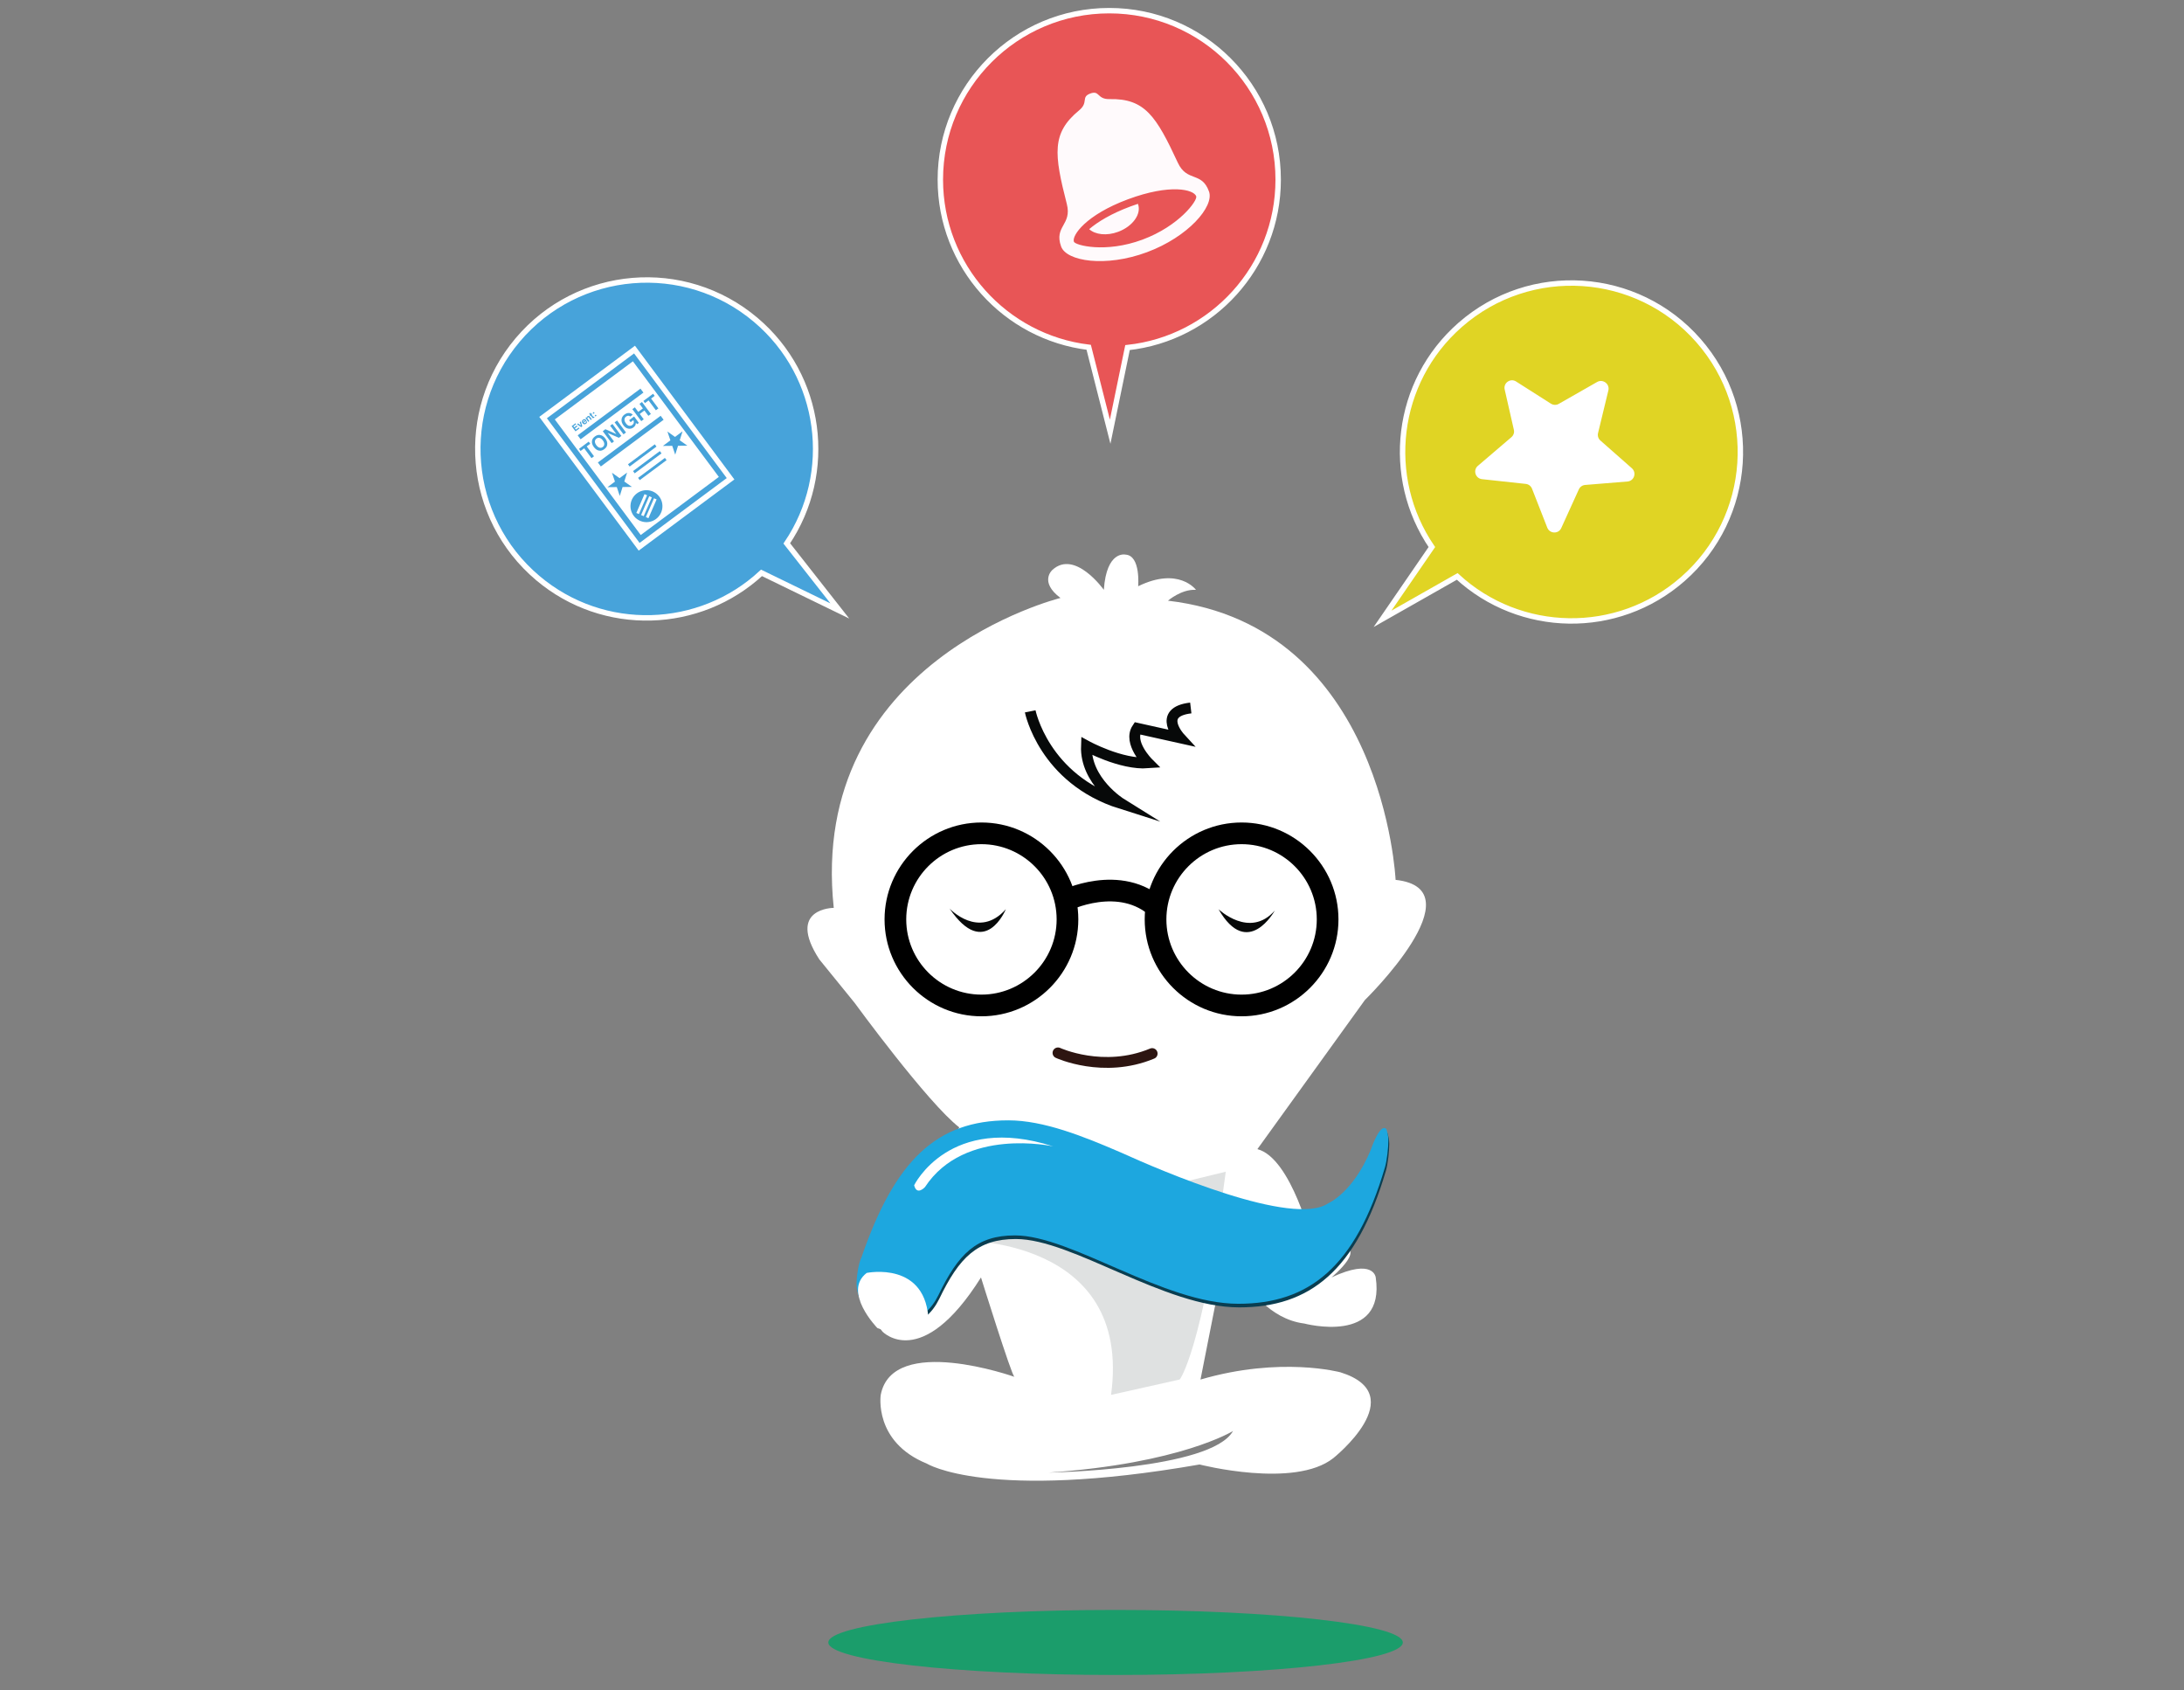 <?xml version="1.0" encoding="utf-8"?>
<!-- Generator: Adobe Illustrator 16.0.0, SVG Export Plug-In . SVG Version: 6.00 Build 0)  -->
<!DOCTYPE svg PUBLIC "-//W3C//DTD SVG 1.1//EN" "http://www.w3.org/Graphics/SVG/1.1/DTD/svg11.dtd">
<svg version="1.1" xmlns="http://www.w3.org/2000/svg" xmlns:xlink="http://www.w3.org/1999/xlink" x="0px" y="0px" width="486px"
	 height="376px" viewBox="0 0 486 376" enable-background="new 0 0 486 376" xml:space="preserve">
<rect x="0" y="0" width="486" height="376" fill="#808080" stroke="none"/>
<g id="Layer_4">
	<path fill="#FFFFFF" d="M277.795,286.002c0,0,4.421,7.438,12.462,8.442c0,0,18.091,4.824,15.88-10.251c0,0-0.403-4.429-9.85-0.006
		c0,0,9.248-7.637,0.402-6.834l-4.624-0.603c0,0-4.621-19.098-12.261-21.107l23.92-33.169c0,0,25.328-24.725,6.835-26.733
		c0,0-2.614-56.479-50.654-62.108c0,0,3.014-2.613,6.23-2.411c0,0-3.818-5.226-12.864-0.804c0,0,0.603-6.834-2.814-7.035
		c0,0-4.221-1.014-4.824,7.835c0,0-6.431-9.045-11.457-4.422c0,0-3.015,2.613,1.809,6.231c0,0-56.282,13.867-50.453,68.943
		c0,0-10.653,0.002-3.216,11.459l7.839,9.647c0,0,16.281,22.31,23.316,27.736c0,0-24.925,36.392-17.085,45.437
		c0,0,8.643,9.046,21.91-12.061c0,0,6.834,21.911,7.438,22.112c0,0-27.136-9.645-29.75,4.024c0,0-1.608,10.451,10.251,15.275
		c0,0,13.467,8.442,60.705,0.201c0,0,21.106,5.427,29.749-1.407c0,0,17.688-14.069,1.607-19.096c0,0-13.265-3.619-31.155,1.608
		l3.215-16.282C270.356,290.625,273.172,282.586,277.795,286.002z M274.378,318.354c-4.824,8.645-41.006,9.247-41.006,9.247
		C262.719,325.593,274.378,318.354,274.378,318.354z"/>
	<path fill="#DFE1E1" d="M213.271,275.94c0,0,38.796-1.006,33.97,34.373l15.276-3.417c0,0,5.024-6.23,10.251-46.231l-59.498,14.473"
		/>
	<path fill="#0A3E51" d="M305.221,256.644c-3.986,9.54-9.42,11.834-9.42,11.834c-7.858,5.41-37.192-7.208-46.088-11.246
		c-8.471-3.658-17.278-7.19-25.141-7.19c-15.951,0-25.225,8.903-32.645,30.419c-0.742,1.485-1.113,4.452-1.113,5.938
		c0,4.821,4.452,8.53,9.274,8.53c4.823,0,7.419-2.967,8.904-5.934c4.451-9.275,8.531-13.356,17.063-13.356
		c12.612,0,33.017,15.21,49.708,15.21c15.58,0,26.074-7.999,32.646-30.418c0.431-1.469,0.741-4.452,0.741-5.937
		c0-0.876-0.177-1.697-0.429-2.483C307.303,250.419,305.221,256.644,305.221,256.644z"/>
	<path fill="#1DA7DF" d="M305.021,255.841c-3.986,9.54-9.42,11.833-9.42,11.833c-7.858,5.411-37.192-7.208-46.089-11.245
		c-8.471-3.658-17.277-7.19-25.141-7.19c-15.951,0-25.225,8.902-32.646,30.418c-0.741,1.485-1.112,4.452-1.112,5.938
		c0,4.822,4.452,8.53,9.274,8.53s7.419-2.967,8.904-5.934c4.452-9.274,8.531-13.355,17.064-13.355
		c12.612,0,33.017,15.21,49.708,15.21c15.58,0,26.074-8,32.646-30.419c0.432-1.469,0.742-4.452,0.742-5.936
		c0-0.877-0.177-1.697-0.429-2.484C307.103,249.616,305.021,255.841,305.021,255.841z"/>
	<path fill="#FFFFFF" d="M203.422,263.68c0,0,7.838-16.081,30.955-8.644c0,0-19.699-4.423-28.543,9.046
		C205.834,264.082,204.025,266.092,203.422,263.68z"/>
	<path fill="none" stroke="#070909" stroke-width="2.412" stroke-miterlimit="10" d="M229.251,158.253
		c0,0,3.015,15.076,20.201,20.503c0,0-7.99-4.975-7.688-12.814c0,0,7.688,4.221,13.719,3.769c0,0-4.522-4.523-2.412-7.689
		l9.498,2.111c0,0-5.276-5.729,2.412-6.633"/>
	<path fill="#070909" d="M211.311,202.123c0,0,6.482,6.935,12.513,0.151C223.824,202.274,219.15,213.731,211.311,202.123z"/>
	<path fill="#070909" d="M271.161,202.274c0,0,6.935,6.633,12.513,0.301C283.674,202.575,277.644,213.581,271.161,202.274z"/>
	<path fill="none" stroke="#2D1511" stroke-width="2.412" stroke-linecap="round" stroke-miterlimit="10" d="M235.432,234.234
		c0,0,10.1,4.674,20.955,0.15"/>
	<g>
		<path d="M218.396,226.094c-11.887,0-21.558-9.671-21.558-21.559c0-11.887,9.671-21.558,21.558-21.558
			c11.888,0,21.558,9.671,21.558,21.558C239.955,216.423,230.284,226.094,218.396,226.094z M218.396,187.801
			c-9.227,0-16.734,7.507-16.734,16.734s7.507,16.734,16.734,16.734c9.228,0,16.734-7.508,16.734-16.734
			S227.624,187.801,218.396,187.801z"/>
	</g>
	<g>
		<path d="M276.287,226.094c-11.888,0-21.559-9.671-21.559-21.559c0-11.887,9.671-21.558,21.559-21.558
			c11.887,0,21.558,9.671,21.558,21.558C297.845,216.423,288.174,226.094,276.287,226.094z M276.287,187.801
			c-9.227,0-16.734,7.507-16.734,16.734s7.508,16.734,16.734,16.734s16.733-7.508,16.733-16.734S285.514,187.801,276.287,187.801z"
			/>
	</g>
	<path fill="none" stroke="#000000" stroke-width="4.824" stroke-miterlimit="10" d="M236.789,200.465
		c0,0,12.513-6.332,21.105,1.81"/>
	<path fill="#FFFFFF" d="M195.238,295.444c0,0-7.837-8.039-2.374-12.261c0,0,13.535-2.814,13.773,11.055
		C206.637,294.238,204.262,298.861,195.238,295.444z"/>
	<path fill="#E85556" stroke="#FFFFFF" stroke-width="1.206" stroke-miterlimit="10" d="M284.429,39.96
		c0-20.759-16.829-37.588-37.589-37.588s-37.589,16.829-37.589,37.588c0,19.211,14.414,35.044,33.015,37.302l4.774,18.78
		l3.862-18.715C269.75,75.302,284.429,59.348,284.429,39.96z"/>
	<path fill="#FFFAFC" d="M262.106,36.21c-4.825-10.384-7.333-14.327-15.217-14.164c-2.81,0.058-2.132-2.034-4.274-1.24
		c-2.141,0.793-0.304,1.955-2.494,3.751c-6.142,5.042-5.576,9.706-2.726,20.821c1.201,4.683-2.894,4.913-1.273,9.45
		c1.182,3.31,9.897,4.696,19.098,1.282c9.197-3.413,15.003-10.186,13.82-13.494C267.421,38.077,264.142,40.583,262.106,36.21
		L262.106,36.21z M254.221,53.314c-8.215,3.049-14.965,1.256-15.25,0.459c-0.492-1.374,2.651-5.959,12.043-9.443
		s14.633-2.193,15.18-0.657C266.519,44.578,262.437,50.267,254.221,53.314L254.221,53.314z M251.582,45.921
		c-4.295,1.593-7.281,3.416-9.21,5.056c1.357,1.235,3.906,1.538,6.445,0.595c3.233-1.198,5.215-3.951,4.431-6.148
		c-0.008-0.026-0.022-0.049-0.033-0.076C252.686,45.524,252.143,45.712,251.582,45.921L251.582,45.921z M251.582,45.921"/>
	<path fill="#E0D424" stroke="#FFFFFF" stroke-width="1.206" stroke-miterlimit="10" d="M374.472,128.818
		c15.611-13.684,17.172-37.432,3.488-53.043s-37.433-17.174-53.044-3.49c-14.446,12.663-16.852,33.938-6.288,49.415l-10.976,15.97
		l16.618-9.433C338.22,141.076,359.893,141.598,374.472,128.818z"/>
	<path fill="#47A3DA" stroke="#FFFFFF" stroke-width="1.206" stroke-miterlimit="10" d="M168.175,71.164
		c-15.857-13.398-39.573-11.403-52.971,4.453c-13.398,15.856-11.405,39.573,4.452,52.971c14.674,12.399,36.07,11.608,49.801-1.144
		l17.427,8.474L175.08,120.89C185.697,105.184,182.985,83.675,168.175,71.164z"/>
	<path fill="#FFFFFF" d="M355.402,84.979l-8.533,4.868c-0.536,0.308-1.197,0.294-1.742-0.042l-7.747-4.931
		c-1.264-0.824-2.892,0.32-2.544,1.789l2.039,8.943c0.156,0.611-0.077,1.254-0.55,1.655l-7.468,6.38
		c-1.112,0.952-0.544,2.781,0.911,2.953l9.752,1.057c0.632,0.071,1.146,0.463,1.388,1.048l3.408,8.7
		c0.548,1.363,2.486,1.438,3.104,0.078l3.914-8.608c0.258-0.561,0.786-0.931,1.399-0.984l9.426-0.769
		c1.49-0.123,2.088-1.949,0.975-2.948l-7.006-6.169c-0.472-0.424-0.663-1.041-0.518-1.659l2.307-9.533
		C358.227,85.393,356.674,84.256,355.402,84.979L355.402,84.979z M355.402,84.979"/>
	<g>
		<path fill="#FFFFFF" d="M120.006,92.745l22.121,29.749l21.292-15.833l-22.121-29.749L120.006,92.745z M161.72,106.358
			l-19.396,14.423l-20.622-27.732l19.396-14.423L161.72,106.358z M130.185,93.59l-0.387,0.287c-0.032-0.06-0.046-0.118-0.039-0.177
			c0.009-0.055,0.041-0.103,0.098-0.145c0.054-0.04,0.109-0.058,0.166-0.054C130.083,93.506,130.136,93.535,130.185,93.59
			L130.185,93.59z M134.126,99.445c-0.222,0.165-0.457,0.214-0.711,0.15c-0.25-0.065-0.489-0.248-0.712-0.548
			c-0.222-0.299-0.328-0.58-0.319-0.839c0.013-0.261,0.127-0.472,0.349-0.637c0.221-0.165,0.456-0.213,0.705-0.146
			c0.253,0.067,0.49,0.25,0.711,0.547c0.223,0.3,0.33,0.58,0.32,0.839C134.461,99.07,134.347,99.281,134.126,99.445L134.126,99.445z
			 M140.84,80.379l-17.382,12.926l19.125,25.719l17.382-12.926L140.84,80.379z M147.016,92.499l0.658,0.884l-13.972,10.39
			l-0.658-0.885L147.016,92.499z M132.152,99.458c-0.361-0.487-0.501-0.952-0.413-1.399c0.047-0.355,0.261-0.675,0.643-0.958
			c0.38-0.283,0.747-0.396,1.102-0.339c0.451,0.046,0.859,0.312,1.221,0.799c0.356,0.479,0.494,0.946,0.414,1.399
			c-0.047,0.357-0.26,0.676-0.641,0.959c-0.382,0.284-0.749,0.396-1.104,0.339C132.914,100.204,132.507,99.935,132.152,99.458
			L132.152,99.458z M136.113,98.585l-1.98-2.662l0.583-0.433l2.438,1.07l-1.38-1.856l0.518-0.386l1.98,2.663l-0.555,0.413
			l-2.49-1.083l1.405,1.89L136.113,98.585z M138.749,96.625l-1.98-2.663l0.553-0.411l1.98,2.663L138.749,96.625z M140.035,94.726
			c0.252,0.025,0.471-0.034,0.661-0.174c0.187-0.139,0.303-0.306,0.341-0.502c0.037-0.195,0.009-0.393-0.091-0.584l-0.617,0.459
			l-0.331-0.445l1.109-0.825l1.062,1.428l-0.369,0.274l-0.304-0.289c-0.013,0.204-0.042,0.363-0.089,0.479
			c-0.08,0.201-0.226,0.379-0.44,0.538c-0.354,0.264-0.733,0.355-1.14,0.279c-0.419-0.071-0.785-0.322-1.101-0.747
			c-0.32-0.43-0.46-0.864-0.415-1.297c0.044-0.439,0.262-0.803,0.65-1.091c0.339-0.252,0.674-0.368,1.009-0.349
			c0.332,0.02,0.609,0.146,0.829,0.38l-0.546,0.406c-0.18-0.149-0.376-0.203-0.593-0.151c-0.12,0.028-0.238,0.085-0.349,0.168
			c-0.214,0.159-0.331,0.372-0.348,0.637c-0.019,0.262,0.093,0.556,0.334,0.881C139.539,94.526,139.785,94.702,140.035,94.726
			L140.035,94.726z M143.061,90.861l-0.755-1.015l0.553-0.412l1.98,2.662l-0.554,0.412l-0.884-1.189l-1.035,0.77l0.884,1.19
			l-0.553,0.411l-1.98-2.662l0.554-0.412l0.755,1.016L143.061,90.861z M145.95,91.271l-1.629-2.19l-0.799,0.594l-0.351-0.473
			l2.156-1.604l0.352,0.473l-0.797,0.592l1.628,2.19L145.95,91.271z M131.898,91.835l0.239-0.177l0.176,0.236l-0.239,0.178
			L131.898,91.835z M132.337,92.425l0.238-0.178l0.174,0.234l-0.238,0.177L132.337,92.425z M131.298,92.243l-0.179-0.241
			l0.221-0.164l0.179,0.241l0.14-0.105l0.119,0.16l-0.14,0.104l0.336,0.453c0.025,0.034,0.048,0.053,0.062,0.057
			c0.016,0,0.046-0.014,0.094-0.049c0.004-0.003,0.014-0.011,0.022-0.017c0.006-0.005,0.012-0.014,0.02-0.019l0.125,0.169
			l-0.106,0.083c-0.103,0.083-0.188,0.117-0.257,0.106c-0.042-0.006-0.085-0.038-0.125-0.091l-0.393-0.528l-0.122,0.09l-0.118-0.16
			L131.298,92.243z M130.276,92.991l0.219-0.163l0.094,0.126c-0.006-0.064-0.002-0.117,0.01-0.157
			c0.019-0.067,0.065-0.128,0.136-0.181c0.088-0.066,0.179-0.094,0.268-0.092c0.091,0.004,0.177,0.063,0.255,0.169l0.43,0.578
			l-0.229,0.17l-0.388-0.521c-0.034-0.045-0.066-0.073-0.097-0.089c-0.052-0.03-0.111-0.021-0.172,0.025
			c-0.077,0.057-0.104,0.127-0.086,0.212c0.011,0.046,0.037,0.096,0.077,0.149l0.344,0.463l-0.224,0.167L130.276,92.991z
			 M129.502,93.716c0.021-0.137,0.09-0.255,0.215-0.348c0.076-0.057,0.154-0.091,0.233-0.107c0.082-0.019,0.162-0.014,0.243,0.013
			c0.072,0.026,0.138,0.069,0.2,0.126c0.035,0.036,0.081,0.092,0.136,0.167l-0.625,0.464c0.066,0.084,0.14,0.121,0.222,0.113
			c0.051-0.003,0.1-0.025,0.15-0.062c0.049-0.036,0.081-0.08,0.094-0.131c0.008-0.024,0.007-0.055,0.002-0.093l0.229-0.17
			c0.034,0.056,0.042,0.128,0.031,0.217c-0.013,0.141-0.09,0.263-0.228,0.365c-0.113,0.085-0.239,0.124-0.381,0.119
			c-0.138-0.005-0.267-0.087-0.384-0.245C129.526,93.996,129.483,93.854,129.502,93.716L129.502,93.716z M128.651,94.2l0.648,0.5
			l-0.289-0.768l0.24-0.178l0.328,1.086l-0.236,0.175l-0.944-0.627L128.651,94.2z M127.21,94.802l0.85-0.632l0.152,0.204
			l-0.615,0.457l0.183,0.246l0.563-0.419l0.149,0.202l-0.563,0.418l0.224,0.3l0.642-0.477l0.153,0.207l-0.877,0.652L127.21,94.802z
			 M128.551,96.847l13.972-10.39l0.657,0.883l-13.972,10.39L128.551,96.847z M128.847,99.854l2.156-1.604l0.351,0.472l-0.796,0.592
			l1.629,2.19l-0.561,0.417l-1.629-2.19l-0.798,0.593L128.847,99.854z M136.843,107.141l-0.664-1.972l1.695,1.206l1.669-1.241
			l-0.62,1.984l1.695,1.202l-2.077,0.025l-0.625,1.984l-0.662-1.97l-2.08,0.023L136.843,107.141z M145.977,115.46
			c-1.576,1.172-3.802,0.842-4.974-0.733c-1.172-1.576-0.846-3.801,0.731-4.973c1.576-1.172,3.803-0.846,4.975,0.73
			C147.881,112.06,147.554,114.289,145.977,115.46L145.977,115.46z M148.332,102.371l-5.969,4.439l-0.373-0.501l5.97-4.44
			L148.332,102.371z M147.209,100.861l-5.969,4.439l-0.375-0.504l5.969-4.44L147.209,100.861z M146.087,99.352l-5.97,4.439
			l-0.375-0.503l5.97-4.44L146.087,99.352z M152.958,99.144l-2.08,0.027l-0.623,1.982l-0.663-1.969l-2.081,0.024l1.669-1.241
			l-0.664-1.973l1.694,1.207l1.67-1.241l-0.621,1.984L152.958,99.144z M143.994,110.181l-1.814,4.183l-0.577-0.247l1.815-4.187
			L143.994,110.181z M145.053,110.643l-1.815,4.183l-0.575-0.249l1.813-4.186L145.053,110.643z M145.539,110.85l0.574,0.249
			l-1.817,4.184l-0.575-0.251L145.539,110.85z M145.539,110.85"/>
	</g>
	<ellipse fill="#1B9D6B" cx="248.246" cy="365.392" rx="63.921" ry="7.236"/>
</g>
<g id="Layer_5">
</g>
</svg>
